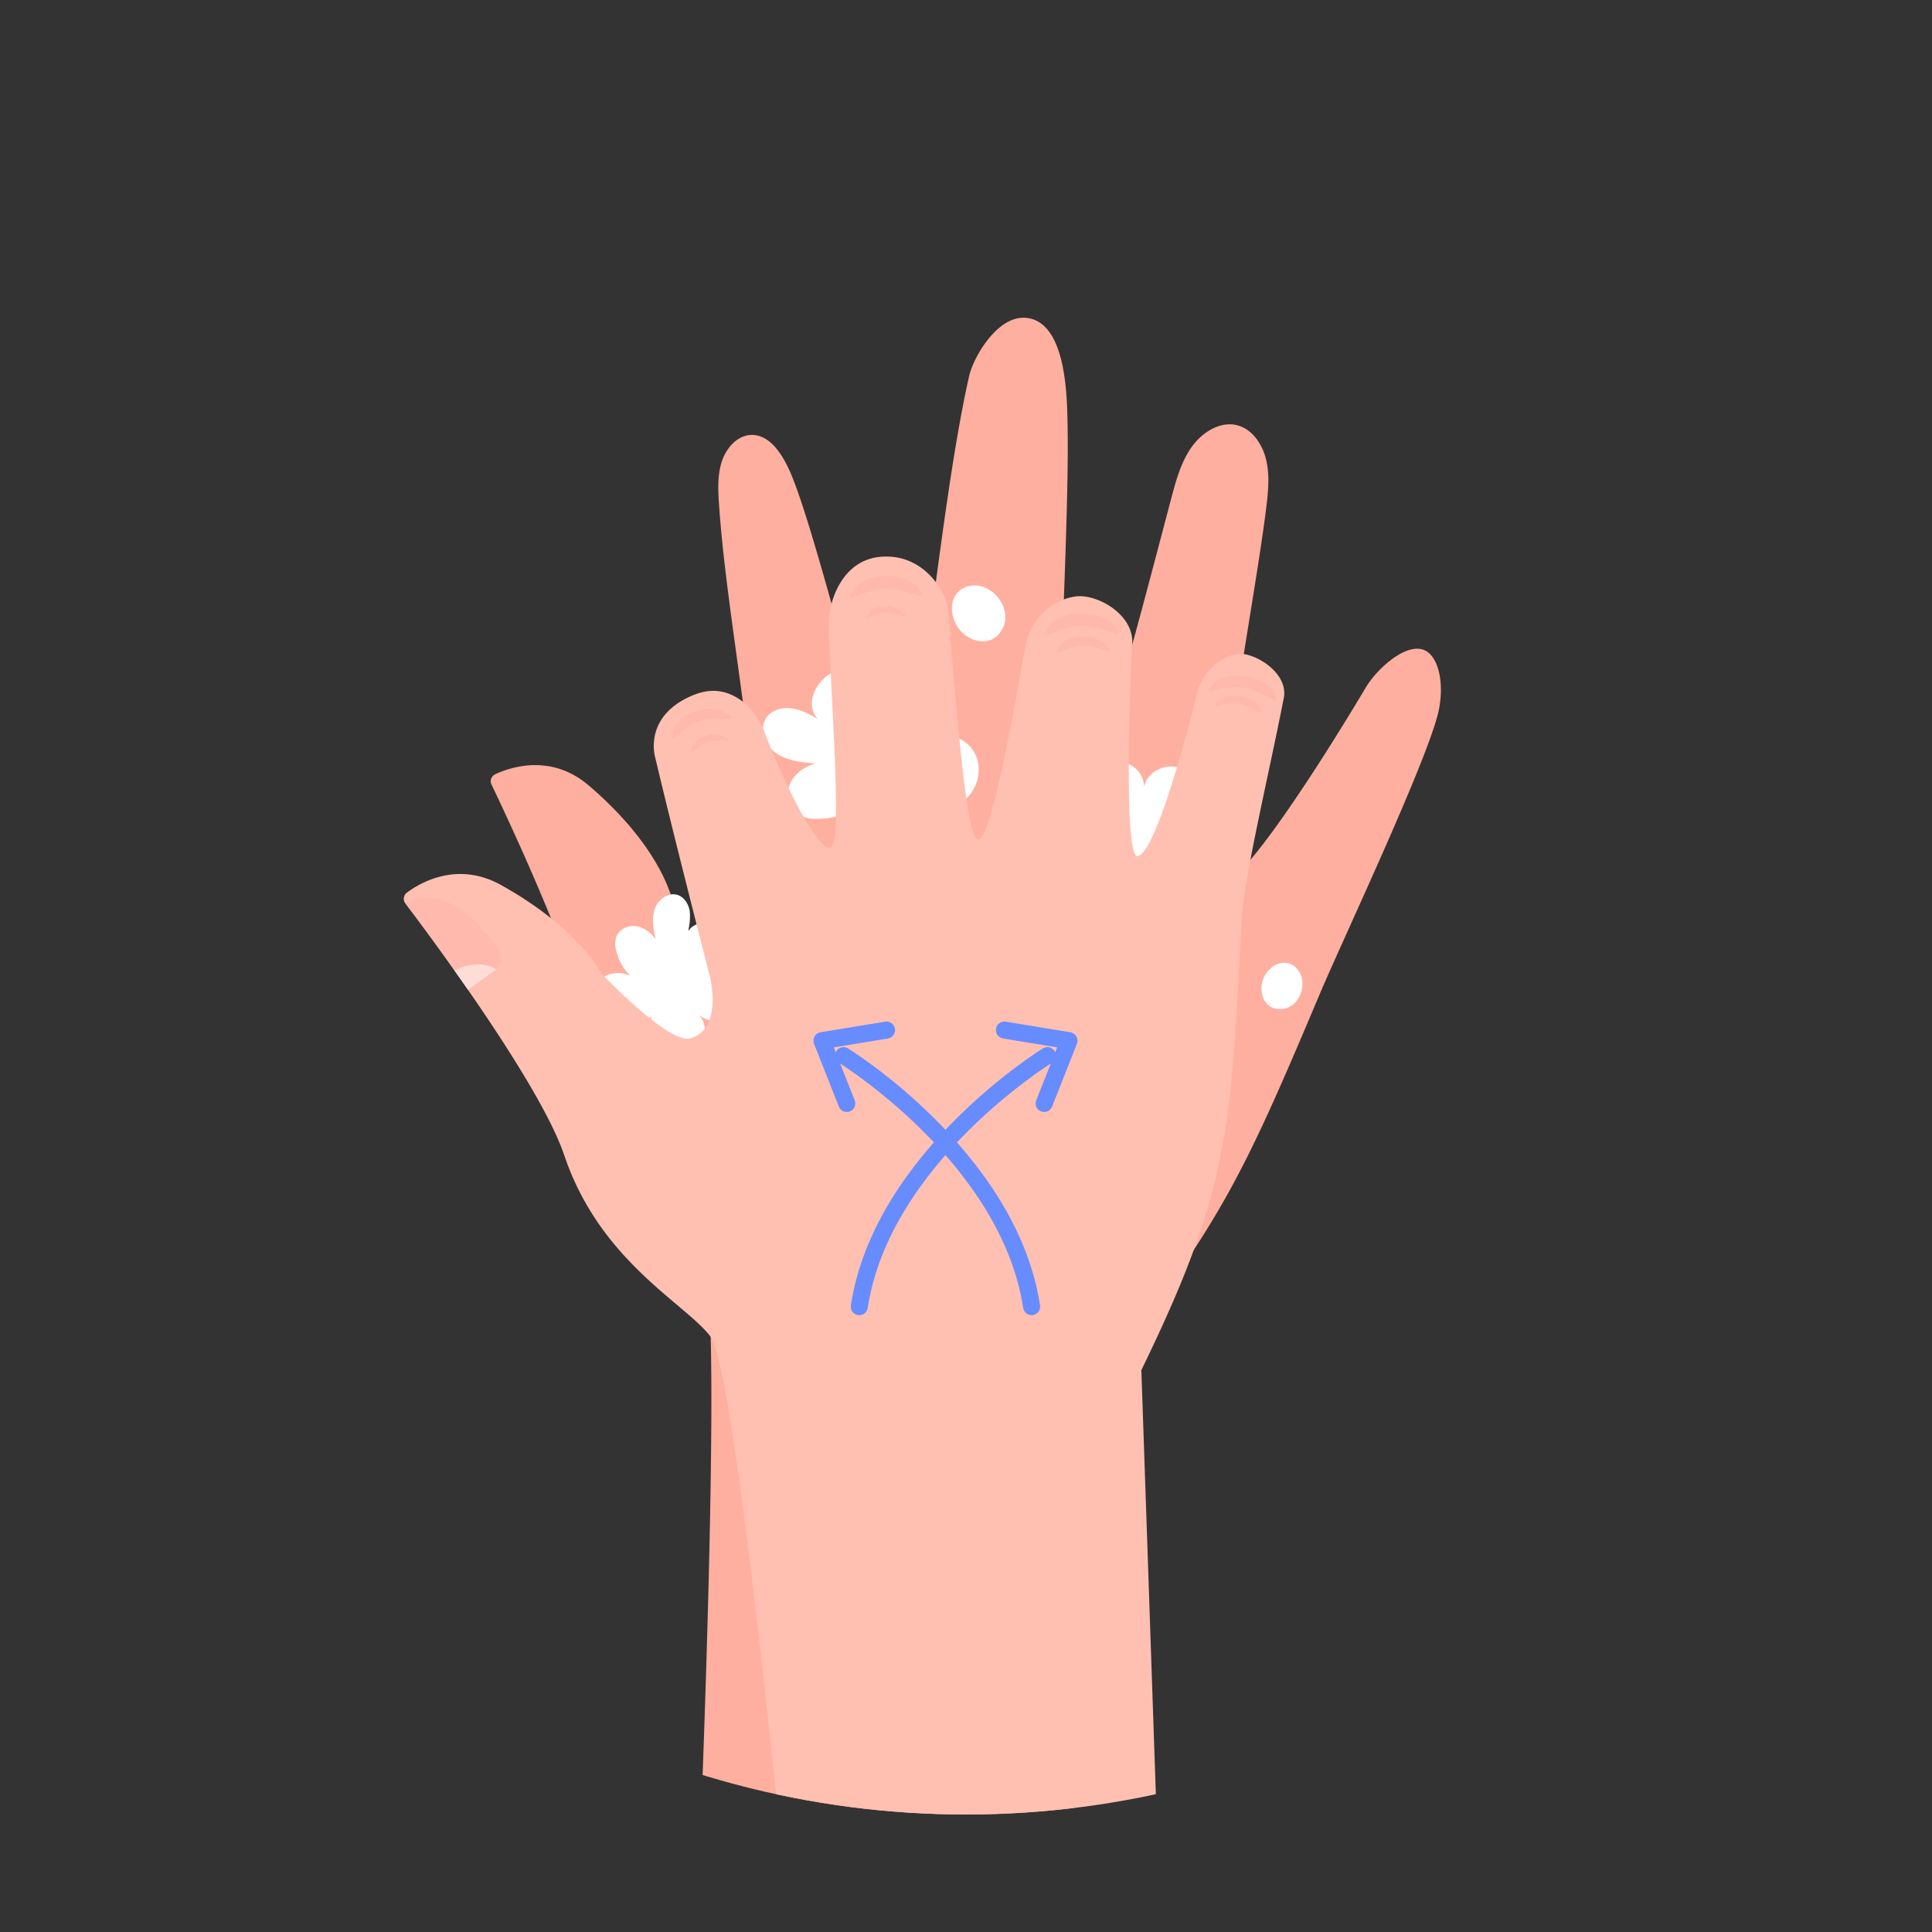 <svg xmlns="http://www.w3.org/2000/svg" xmlns:xlink="http://www.w3.org/1999/xlink" width="800" height="800" viewBox="0 0 800 800">
  <rect x="0" y="0" width="800" height="800" fill="#333333" stroke="none"/>
  <defs>
    <clipPath id="clip-path">
      <circle id="Elipse_4" data-name="Elipse 4" cx="371.846" cy="371.846" r="371.846" transform="translate(17.933 17.933)" fill="none"/>
    </clipPath>
    <clipPath id="clip-_5">
      <rect width="800" height="800"/>
    </clipPath>
  </defs>
  <g id="_5" data-name="5" clip-path="url(#clip-_5)">
    <g id="Grupo_102" data-name="Grupo 102" transform="translate(10.221 -10.28)" clip-path="url(#clip-path)">
      <g id="Grupo_101" data-name="Grupo 101" transform="translate(156.999 141.851)">
        <g id="Grupo_100" data-name="Grupo 100" transform="translate(0)">
          <g id="Grupo_90" data-name="Grupo 90" transform="translate(35.99)">
            <g id="Grupo_88" data-name="Grupo 88">
              <path id="Trazado_106" data-name="Trazado 106" d="M301.135,893.058,147.961,874.2s9.37-223.974,1.936-239.537c-7.434-15.6-38.643-39.557-44.451-85.692-2.129-16.9-12.688-44.937-23.038-69.451-1.458-3.478-2.925-6.855-4.341-10.132-7.157-16.418-13.627-30.07-16.326-35.7l-.025-.05a3.185,3.185,0,0,1,1.441-4.207c6.487-3.042,23.3-8.716,38.912,4.66,19.871,17.021,29.676,33.1,33.581,44.317,0,0,14.532,33.825,23.927,32.877,12.311-1.274,14-30.3,14-30.3-2.078-58.329-14.448-117.464-17.574-162.3-.436-6.193-.846-12.579.964-18.446s6.462-11.13,12.16-11.356c8.305-.335,13.795,9.143,17.147,17.457C199.1,338.265,223,443.392,229.883,440.467c7.643-3.394,16.77-119.819,29.668-176.187,1.7-7.358,11.523-24.949,23.483-23.885,16.854,1.484,16.988,33.229,17.214,43.781,1.064,50.946-7.895,169.793-.721,170.8,7.275,1.031,32.375-97.342,43.663-139.815,1.969-7.425,4.048-15.085,8.465-21.3s11.808-10.694,18.689-9.034c6.4,1.559,10.794,8.045,12.269,14.909,1.483,6.881.57,14.172-.344,21.271-5.431,42.6-27.1,154.054-17.39,153.182,9.319-.871,42.088-52.505,58.849-80.706,4.827-8.121,17.7-19.6,25.117-15.052,5.8,3.553,7.543,15.655,4.567,26.742-6.118,22.771-39.6,93.571-48.776,115.31-33.3,78.93-41.174,94.484-92.607,161.605Z" transform="translate(-61.408 -240.349)" fill="#ffaf9f"/>
            </g>
            <g id="Grupo_89" data-name="Grupo 89" transform="translate(41.112 110.826)">
              <path id="Trazado_107" data-name="Trazado 107" d="M113.329,273.846c-3.3-2.732-8.305-2.171-11.825,2.724-4.283,5.95-1.609,15.764,6.713,14.825C116.061,290.5,119.43,278.9,113.329,273.846Z" transform="translate(178.522 -115.982)" fill="#fff"/>
              <path id="Trazado_108" data-name="Trazado 108" d="M90.528,254.013c-5.112,1.542-7.978,7.115-5.33,14.147,3.218,8.548,15.244,12.529,20,3.252C109.678,262.67,99.973,251.172,90.528,254.013Z" transform="translate(65.648 -253.573)" fill="#fff"/>
              <path id="Trazado_109" data-name="Trazado 109" d="M115.31,262.3a10.659,10.659,0,0,1,10.5,10.183c1.425-7.1,11.23-10.828,17-6.47s4.878,14.817-1.559,18.119c5.053-2.657,12.018-.377,14.742,4.634a12.276,12.276,0,0,1-3.646,15.253,13.285,13.285,0,0,1-15.873-.8c1.391,6.5,2.43,13.971-1.676,19.2-3.931,5-12.219,5.733-16.963,1.492s-4.928-12.571-.385-17.03a22.983,22.983,0,0,1-11.867,2.632,10.167,10.167,0,0,1-5.925-1.877c-2.648-2.146-3.16-6.26-1.693-9.336a12.584,12.584,0,0,1,7.794-6.193c-4.274-.369-8.766-.813-12.278-3.269s-5.515-7.643-3.051-11.163c1.735-2.481,5.129-3.344,8.121-2.9a24.4,24.4,0,0,1,8.113,3.319C101.222,272.266,108.379,262.469,115.31,262.3Z" transform="translate(103.654 -189.166)" fill="#fff"/>
              <path id="Trazado_110" data-name="Trazado 110" d="M124.033,287.93a10.41,10.41,0,0,1-6.495,12.722c7.031-.712,13.325,7.383,10.912,14.021s-12.437,8.792-17.365,3.729c3.931,3.956,3.8,11.1-.1,15.086a11.983,11.983,0,0,1-15.278.963,12.951,12.951,0,0,1-3.8-15.043c-5.674,3.16-12.345,6.269-18.4,3.939-5.8-2.238-8.85-9.772-6.244-15.412s10.317-8.2,15.781-5.229a22.475,22.475,0,0,1-5.858-10.325,9.867,9.867,0,0,1,.059-6.068c1.24-3.092,4.936-4.743,8.23-4.258a12.3,12.3,0,0,1,8.012,5.5c-.88-4.09-1.752-8.405-.469-12.395s5.565-7.333,9.546-6.042c2.816.905,4.593,3.83,5.037,6.755a23.976,23.976,0,0,1-.771,8.515C110.7,277.639,121.9,281.51,124.033,287.93Z" transform="translate(-66.314 -140.928)" fill="#fff"/>
              <path id="Trazado_111" data-name="Trazado 111" d="M109,257.7c7.14-.176,13.761,6.243,13.82,13.384,1.861-9.328,14.767-14.239,22.36-8.507s6.4,19.485-2.053,23.835c6.646-3.495,15.8-.5,19.376,6.093s1.3,15.664-4.785,20.055-15.161,3.822-20.876-1.047c1.827,8.548,3.193,18.379-2.2,25.251-5.163,6.579-16.074,7.534-22.31,1.953s-6.478-16.527-.5-22.385a30.324,30.324,0,0,1-15.6,3.461,13.375,13.375,0,0,1-7.786-2.464c-3.495-2.824-4.165-8.238-2.238-12.286s5.967-6.805,10.249-8.138c-5.615-.486-11.523-1.073-16.15-4.3s-7.241-10.057-4.006-14.683c2.279-3.26,6.746-4.4,10.685-3.813,3.8.578,7.35,2.489,10.66,4.358C90.477,270.8,99.889,257.914,109,257.7Z" transform="translate(-3.283 -223.163)" fill="#fff"/>
            </g>
          </g>
          <g id="Grupo_94" data-name="Grupo 94" transform="translate(0 98.886)">
            <g id="Grupo_91" data-name="Grupo 91">
              <path id="Trazado_112" data-name="Trazado 112" d="M385.721,308.142c-7.258,29.324-18.119,66.115-24.581,68.06-6.294,1.885-3.076-76.072-2.523-86.64,1.877-13.1-14.524-22.25-23.541-20.868-8.356,1.291-17.331,7.308-20.4,19.276-7,40.378-15.043,81.117-19.628,81.393-4.76.285-8.439-45.3-12.521-94.459-.226-7.35-9.973-24.606-28.553-22.595-15.337,1.66-21.136,18.1-21.036,29.006,2.171,46.722,5.288,89.347.846,91.249-3.855,1.584-15.253-16.711-27.447-48-2.4-6.151-6.621-11.641-12.5-14.658-6.6-3.394-12.563-2.263-17.633-.059-19.586,8.49-15.177,24.589-15.169,24.832,7.082,29.818,15.228,61.64,22.946,92,0,0,5.129,21.061-8.1,24.949-9.06,2.665-36.775-26.709-36.775-26.709-6.059-10.225-18.882-24.028-41.728-36.75-17.968-10-33.313-1.106-39.062,3.176a3.174,3.174,0,0,0-.578,4.408l.034.05c3.771,4.97,12.822,17.063,23.1,31.729,2.045,2.933,4.148,5.951,6.277,9.068,15.018,21.966,30.941,47.343,36.4,63.484,14.867,44.049,50.217,61.33,60.609,75.133C194.541,589,215.752,808.939,215.752,808.939l153.861-11.993-7.107-207.934c37.051-76.021,37.018-100.719,41.5-186.269.905-17.264,11.431-60.97,17.549-92.389,1.534-9.956-11.146-17.75-17.809-17.909C397.387,292.294,388.219,298.571,385.721,308.142Z" transform="translate(-57.114 -252.148)" fill="#ffc0b1"/>
            </g>
            <g id="Grupo_92" data-name="Grupo 92" transform="translate(111.266 8.053)" opacity="0.5" style="mix-blend-mode: multiply;isolation: isolate">
              <path id="Trazado_113" data-name="Trazado 113" d="M125.134,268.643c.084.679-8.129-4.769-13.669-5.557-.268-.034-.486-.076-.83-.126-5.087-.72-14.029,2.1-13.769,1.492a10.1,10.1,0,0,1,4.35-4.66,17.392,17.392,0,0,1,10.409-1.559l.8.117a18.763,18.763,0,0,1,10.007,4.618A9.837,9.837,0,0,1,125.134,268.643Z" transform="translate(124.976 -216.813)" fill="#ffb1a7"/>
              <path id="Trazado_114" data-name="Trazado 114" d="M116.625,266.32c.059.461-5.6-3.285-9.411-3.822-.176-.034-.335-.059-.562-.092-3.5-.495-9.655,1.442-9.479,1.023a6.961,6.961,0,0,1,2.992-3.2,11.967,11.967,0,0,1,7.166-1.073l.545.083a12.987,12.987,0,0,1,6.889,3.168A6.883,6.883,0,0,1,116.625,266.32Z" transform="translate(127.258 -209.546)" fill="#ffb1a7"/>
              <path id="Trazado_115" data-name="Trazado 115" d="M119.452,263.449c.243.7-9.663-3.512-15.68-3.285-.285.008-.528.008-.888.025-5.523.2-14.264,4.878-14.121,4.182a10.22,10.22,0,0,1,3.461-5.749,17.97,17.97,0,0,1,10.585-3.629l.863-.033a20.869,20.869,0,0,1,11.6,2.992A11.264,11.264,0,0,1,119.452,263.449Z" transform="translate(65.188 -239.536)" fill="#ffb1a7"/>
              <path id="Trazado_116" data-name="Trazado 116" d="M111.779,262.313c.184.511-7.056-2.564-11.448-2.405l-.654.017c-4.039.151-10.426,3.57-10.325,3.067a7.518,7.518,0,0,1,2.539-4.207,13.186,13.186,0,0,1,7.727-2.656l.629-.017a15.275,15.275,0,0,1,8.481,2.179A8.219,8.219,0,0,1,111.779,262.313Z" transform="translate(69.55 -231.016)" fill="#ffb1a7"/>
              <path id="Trazado_117" data-name="Trazado 117" d="M109.812,261.61c.243.7-9.663-3.512-15.672-3.285-.293.008-.528.008-.9.025-5.523.2-14.264,4.878-14.121,4.191a10.209,10.209,0,0,1,3.469-5.758,18,18,0,0,1,10.577-3.629l.863-.034a20.938,20.938,0,0,1,11.6,2.992A11.3,11.3,0,0,1,109.812,261.61Z" transform="translate(-5.962 -253.109)" fill="#ffb1a7"/>
              <path id="Trazado_118" data-name="Trazado 118" d="M96.211,259.078c.126.369-5.1-1.852-8.28-1.735l-.469.009c-2.917.109-7.534,2.581-7.459,2.213a5.383,5.383,0,0,1,1.835-3.034,9.494,9.494,0,0,1,5.582-1.919l.453-.017A11.015,11.015,0,0,1,94,256.17,5.954,5.954,0,0,1,96.211,259.078Z" transform="translate(0.548 -242.188)" fill="#ffb1a7"/>
              <path id="Trazado_119" data-name="Trazado 119" d="M95.034,263.607c.377.511-8.691-.436-13.5,1.24-.226.076-.427.134-.721.243-4.417,1.534-10.325,7.492-10.384,6.9a8.646,8.646,0,0,1,1.374-5.523,15.264,15.264,0,0,1,7.66-5.565l.7-.235a17.6,17.6,0,0,1,10.124-.469A9.547,9.547,0,0,1,95.034,263.607Z" transform="translate(-70.39 -204.754)" fill="#ffb1a7"/>
              <path id="Trazado_120" data-name="Trazado 120" d="M86.878,263.423c.235.327-5.489-.277-8.532.779l-.453.159c-2.791.972-6.529,4.735-6.562,4.358a5.454,5.454,0,0,1,.863-3.486,9.655,9.655,0,0,1,4.844-3.52l.436-.151a11.209,11.209,0,0,1,6.4-.293A6.065,6.065,0,0,1,86.878,263.423Z" transform="translate(-63.625 -195.36)" fill="#ffb1a7"/>
            </g>
            <g id="Grupo_93" data-name="Grupo 93" transform="translate(0.637 141.247)">
              <path id="Trazado_121" data-name="Trazado 121" d="M94.844,298.639l-.117.075L83.145,307.2c-1.852-2.715-3.755-5.313-5.54-7.87-8.967-12.8-17.13-23.491-20.415-27.832,14.725-8.28,29.643,5.539,39.037,19.862A5.413,5.413,0,0,1,94.844,298.639Z" transform="translate(-57.19 -269.002)" fill="#ffb1a7" opacity="0.4" style="mix-blend-mode: multiply;isolation: isolate"/>
              <path id="Trazado_122" data-name="Trazado 122" d="M76.851,274.366l-11.59,8.5c-1.852-2.724-3.864-5.514-5.649-8.062C66.132,271.592,72.644,271.5,76.851,274.366Z" transform="translate(-39.314 -244.652)" fill="#fff" opacity="0.5"/>
            </g>
          </g>
          <g id="Grupo_99" data-name="Grupo 99" transform="translate(173.128 294.966)">
            <g id="Grupo_96" data-name="Grupo 96" transform="translate(15.463)">
              <g id="Grupo_95" data-name="Grupo 95">
                <path id="Trazado_123" data-name="Trazado 123" d="M86.787,275.544l26.739,4.382-10.282,26" transform="translate(-26.694 -275.544)" fill="none" stroke="#678cff" stroke-linecap="round" stroke-linejoin="round" stroke-width="7.06"/>
                <path id="Trazado_124" data-name="Trazado 124" d="M157.49,276.808S89.07,318.87,79.617,380.737" transform="translate(-79.617 -266.218)" fill="none" stroke="#678cff" stroke-linecap="round" stroke-linejoin="round" stroke-width="7.06"/>
              </g>
            </g>
            <g id="Grupo_98" data-name="Grupo 98">
              <g id="Grupo_97" data-name="Grupo 97">
                <path id="Trazado_125" data-name="Trazado 125" d="M104.511,275.544l-26.739,4.382,10.282,26" transform="translate(-77.772 -275.544)" fill="none" stroke="#678cff" stroke-linecap="round" stroke-linejoin="round" stroke-width="7.06"/>
                <path id="Trazado_126" data-name="Trazado 126" d="M78.84,276.808s68.429,42.062,77.874,103.929" transform="translate(-69.889 -266.218)" fill="none" stroke="#678cff" stroke-linecap="round" stroke-linejoin="round" stroke-width="7.06"/>
              </g>
            </g>
          </g>
        </g>
      </g>
    </g>
  </g>
</svg>

